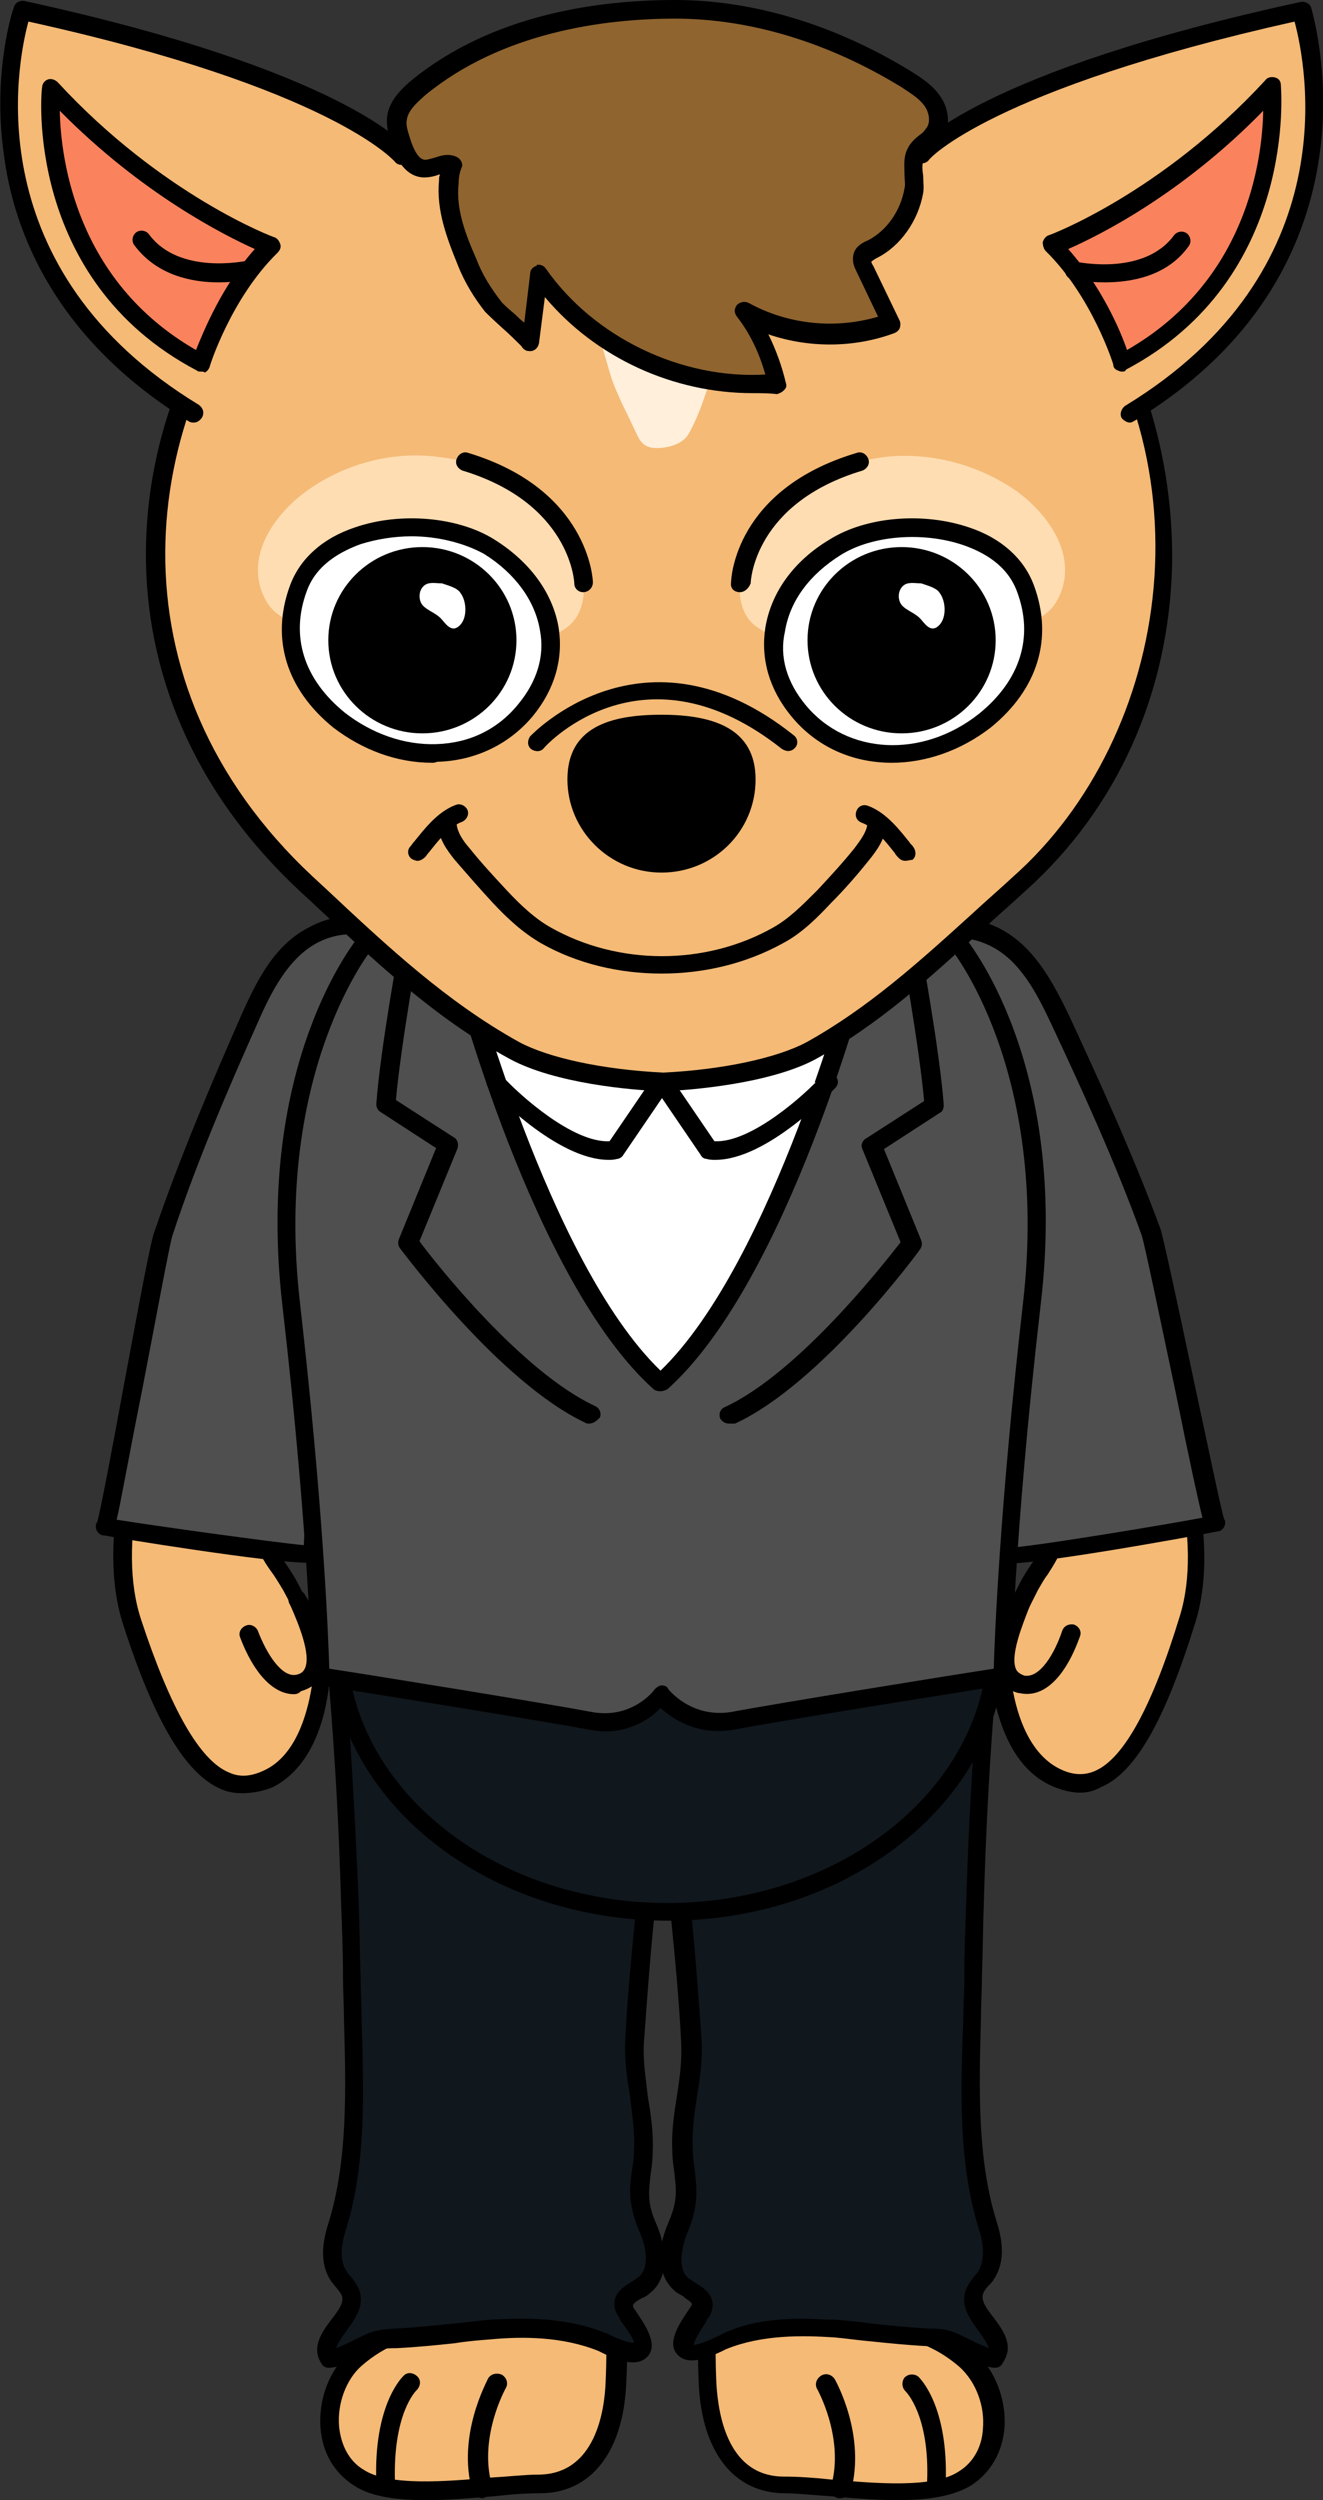 <?xml version="1.0" encoding="utf-8"?>
<!-- Generator: Adobe Illustrator 26.5.0, SVG Export Plug-In . SVG Version: 6.00 Build 0)  -->
<svg version="1.1" id="레이어_1" xmlns="http://www.w3.org/2000/svg" xmlns:xlink="http://www.w3.org/1999/xlink" x="0px"
	 y="0px" viewBox="0 0 135 255" style="enable-background:new 0 0 135 255;" xml:space="preserve">
<rect x="0" y="0" width="135" height="255" fill="#333333" stroke="none"/>
<g>
	<g>
		<path style="fill:#F4BA76;" d="M36.6,190.9c-0.6,5.7-1.1,11.8,1.7,16.9c1.2,2.2,3.1,4.1,4.5,6.2c4.4,6.7,4.3,15.2,4,23.2
			c-3.8-0.4-7.5,0.8-10.4,3.4c-3.3,3-3.9,9.4,0.3,12.1c4,2.6,13.5,0.7,18.3,0.7c5.8,0,7.6-5.6,7.9-10.4c0.4-7.8-0.4-16.2-1.8-23.9
			c-0.3-1.5-0.6-2.9-1-4.4c-0.7-2.1-1.9-4-3.1-5.8c-2.5-4,0.2-9.6,0.7-14.3c0.3-2.4,0.5-5.2-1.2-7c-1.1-1.2-2.9-1.6-4.5-1.8
			c-4.2-0.5-8.4,0-12.4,1.5c-0.9,0.3-1.9,0.8-2.5,1.5C36.2,189.5,36.7,190,36.6,190.9z"/>
		<path d="M43.5,255c-2.9,0-5.6-0.3-7.4-1.5c-2-1.3-3.2-3.3-3.4-5.9c-0.2-2.9,0.9-5.9,3-7.7c2.9-2.6,6.5-3.8,10.1-3.7
			c0.3-8.3,0.1-15.7-3.8-21.6c-0.6-0.9-1.2-1.7-1.9-2.5c-0.9-1.2-1.9-2.4-2.6-3.7c-2.8-5.1-2.5-10.9-1.8-17.4c0-0.2,0-0.4,0-0.7
			c-0.1-0.5-0.1-1.3,0.6-2.1c0.8-0.8,1.9-1.3,2.9-1.7c4.1-1.5,8.5-2,12.8-1.5c1.6,0.2,3.7,0.6,5.1,2.1c2,2.1,1.7,5.4,1.5,7.7
			c-0.1,1.4-0.5,2.9-0.8,4.4c-0.8,3.3-1.5,6.8,0,9.3c1.2,1.9,2.4,3.8,3.2,6c0.5,1.5,0.8,3,1.1,4.5c1.1,6,2.3,15,1.8,24.1
			c-0.3,7-3.6,11.2-8.8,11.2c-1.3,0-2.9,0.1-4.6,0.3C48.1,254.8,45.8,255,43.5,255z M45.2,238.1c-3,0-5.9,1.1-8.3,3.2
			c-1.6,1.4-2.5,3.9-2.3,6.2c0.2,1.9,1,3.5,2.5,4.4c2.6,1.7,8.4,1.2,13,0.8c1.8-0.1,3.5-0.3,4.8-0.3c5.9,0,6.8-6.6,6.9-9.5
			c0.4-8.9-0.7-17.8-1.8-23.7c-0.2-1.4-0.5-2.8-1-4.2c-0.7-2-1.9-3.9-3-5.7c-2-3.2-1.1-7-0.3-10.7c0.3-1.5,0.6-2.9,0.8-4.2
			c0.3-2.6,0.4-4.9-1-6.3c-1-1-2.6-1.4-3.9-1.5c-4-0.5-8.1,0-11.9,1.4c-0.8,0.3-1.6,0.7-2.2,1.2c-0.1,0.1-0.1,0.1-0.1,0.5
			c0,0.3,0.1,0.6,0,1.1l0,0c-0.7,6.2-1,11.7,1.6,16.3c0.7,1.2,1.6,2.3,2.5,3.5c0.7,0.9,1.4,1.7,2,2.7c4.4,6.6,4.4,14.7,4.1,23.7
			c0,0.3-0.1,0.5-0.3,0.7s-0.5,0.2-0.7,0.2C46.2,238.1,45.7,238.1,45.2,238.1z M36.6,190.9L36.6,190.9L36.6,190.9z"/>
	</g>
	<g>
		<path style="fill:#10171D;" d="M35.7,194c0.1,2.6,0.1,5.1,0.2,7.7c0.1,8.2,1,17.5-1.5,25.4c-0.5,1.7-0.8,3.6,0.2,5.1
			c0.4,0.6,1,1.1,1.2,1.8c0.7,2.3-3.5,4.4-2.3,6.6c0.2,0.4,3.1-1.1,3.4-1.3c1.4-0.7,1.9-0.8,3.5-0.9c3.2-0.1,6.4-0.6,9.6-0.8
			c3.9-0.3,7.9-0.2,11.4,1.3c0.8,0.3,3.2,1.7,4,0.6c0.6-0.8-1.1-3-1.4-3.6c-0.1-0.2-0.3-0.5-0.3-0.7c-0.1-1,1.2-1.5,2.1-2.2
			c1.7-1.3,1.3-4,0.4-5.9c-1.4-3.3-0.6-4.7-0.5-7.8c0.2-3.7-1.1-7.4-0.9-11.1c0.6-10.9,2.2-21.5,2.2-32.4c0-0.7,0-1.4-0.4-1.9
			s-1.1-0.7-1.7-0.8c-7.7-1.5-15.6-2.4-23.5-2.5c-0.8,0-6.9,0.8-6.8,1.7C35,179.4,35.4,186.7,35.7,194z"/>
		<path d="M33.6,241.5c-0.5,0-0.7-0.2-0.9-0.6c-0.9-1.6,0.2-3.1,1.1-4.3c0.7-0.9,1.3-1.7,1.1-2.4c-0.1-0.3-0.3-0.5-0.6-0.9
			c-0.2-0.2-0.3-0.4-0.5-0.6c-1-1.5-1.1-3.4-0.3-5.9c2-6.4,1.8-13.7,1.6-20.8c0-1.5-0.1-2.9-0.1-4.3c0-2.6-0.1-5.1-0.2-7.7l0,0
			c-0.2-7.3-0.6-14.6-1.2-21.8c0-0.3,0.1-0.7,0.4-0.9c1.2-1.2,7-1.7,7.4-1.7l0,0c7.9,0.2,15.8,1,23.6,2.6c0.6,0.1,1.6,0.3,2.3,1.2
			c0.6,0.8,0.6,1.8,0.6,2.5c0,6.8-0.6,13.6-1.2,20.2c-0.4,4-0.7,8.2-1,12.3c-0.1,1.8,0.2,3.6,0.4,5.4c0.3,1.8,0.6,3.7,0.5,5.7
			c0,0.8-0.1,1.5-0.2,2.2c-0.2,1.8-0.4,3,0.6,5.2c1.3,3.1,1,5.7-0.7,7c-0.2,0.2-0.5,0.4-0.8,0.5c-0.4,0.2-1,0.6-0.9,0.8
			c0,0.1,0.1,0.3,0.2,0.4l0.2,0.3c0.8,1.2,2.1,3.1,1.2,4.3c-1.1,1.5-3.5,0.4-4.7-0.2l-0.4-0.2c-3.7-1.5-7.8-1.5-11-1.2
			c-1.3,0.1-2.5,0.2-3.7,0.4c-1.9,0.2-3.9,0.4-5.9,0.5c-1.5,0-1.9,0.1-3.1,0.8C35.4,241.1,34.3,241.5,33.6,241.5z M34.3,240.1
			L34.3,240.1L34.3,240.1z M35.4,172.5c0.5,7.1,0.9,14.4,1.2,21.5l0,0c0.1,2.6,0.1,5.1,0.2,7.7c0,1.4,0.1,2.8,0.1,4.3
			c0.2,7.2,0.5,14.7-1.6,21.4c-0.6,1.9-0.6,3.3,0.1,4.3c0.1,0.2,0.2,0.3,0.4,0.5c0.3,0.4,0.7,0.9,0.9,1.5c0.5,1.6-0.6,3-1.4,4.1
			c-0.5,0.7-0.9,1.3-1,1.7c0.5-0.2,1.2-0.5,2.2-1c1.5-0.8,2.2-0.9,3.9-1c1.9-0.1,3.9-0.3,5.8-0.5c1.3-0.1,2.5-0.3,3.8-0.4
			c3.4-0.2,7.8-0.3,11.9,1.4c0.1,0,0.3,0.1,0.4,0.2c1.8,0.8,2.3,0.8,2.4,0.7c0-0.1-0.2-0.6-1.3-2.1c-0.1-0.1-0.2-0.3-0.2-0.4
			c-0.2-0.3-0.4-0.6-0.5-1.1c-0.2-1.4,1-2.1,1.8-2.6c0.2-0.1,0.4-0.3,0.6-0.4c1.2-0.9,0.9-3.1,0.1-4.8c-1.1-2.7-1-4.3-0.7-6.2
			c0.1-0.6,0.2-1.3,0.2-2.1c0.1-1.7-0.2-3.5-0.4-5.3c-0.3-1.9-0.6-3.8-0.5-5.8c0.2-4.1,0.6-8.3,1-12.4c0.6-6.5,1.2-13.3,1.2-20
			c0-0.4,0-1.1-0.2-1.4c-0.2-0.3-0.6-0.4-1.1-0.5c-7.7-1.5-15.5-2.3-23.3-2.5C40.4,171.4,36.5,172,35.4,172.5z"/>
	</g>
	<path d="M39.4,254.2c-0.5,0-1-0.4-1-1c-0.3-8,2.7-10.8,2.8-10.9c0.4-0.4,1-0.3,1.4,0.1c0.4,0.4,0.3,1-0.1,1.4
		c-0.1,0.1-2.4,2.4-2.2,9.3C40.4,253.7,40,254.2,39.4,254.2C39.4,254.2,39.4,254.2,39.4,254.2z"/>
	<path d="M49.2,254.8c-0.4,0-0.8-0.3-1-0.7c-1.6-5.7,1.5-11.2,1.6-11.5c0.3-0.5,0.9-0.6,1.4-0.4c0.5,0.3,0.7,0.9,0.4,1.4
		c0,0-2.8,5-1.4,9.9c0.1,0.5-0.2,1.1-0.7,1.2C49.4,254.8,49.3,254.8,49.2,254.8z"/>
</g>
<g>
	<g>
		<path style="fill:#F4BA76;" d="M98.5,190.9c0.6,5.7,1.1,11.8-1.7,16.9c-1.2,2.2-3.1,4.1-4.5,6.2c-4.4,6.7-4.3,15.2-4,23.2
			c3.8-0.4,7.5,0.8,10.4,3.4c3.3,3,3.9,9.4-0.3,12.1c-4,2.6-13.5,0.7-18.3,0.7c-5.8,0-7.6-5.6-7.9-10.4c-0.4-7.8,0.4-16.2,1.8-23.9
			c0.3-1.5,0.6-2.9,1-4.4c0.7-2.1,1.9-4,3.1-5.8c2.5-4-0.2-9.6-0.7-14.3c-0.3-2.4-0.5-5.2,1.2-7c1.1-1.2,2.9-1.6,4.5-1.8
			c4.2-0.5,8.4,0,12.4,1.5c0.9,0.3,1.9,0.8,2.5,1.5C98.8,189.5,98.4,190,98.5,190.9z"/>
		<path d="M91.5,255c-2.2,0-4.6-0.2-6.8-0.4c-1.7-0.1-3.4-0.3-4.6-0.3c-5.2,0-8.5-4.2-8.8-11.2C70.9,234,72,225,73.1,219
			c0.3-1.5,0.6-3,1.1-4.5c0.8-2.2,2-4.1,3.2-6c1.6-2.5,0.8-6,0-9.3c-0.3-1.5-0.7-3-0.8-4.4c-0.2-2.4-0.6-5.6,1.5-7.7
			c1.4-1.5,3.5-1.9,5.1-2.1c4.3-0.5,8.7,0,12.8,1.5c1,0.4,2.1,0.8,2.9,1.7c0.8,0.8,0.7,1.5,0.6,2.1c0,0.2,0,0.4,0,0.7l0,0
			c0.6,5.3,1.3,12-1.8,17.4c-0.8,1.4-1.7,2.6-2.6,3.7c-0.6,0.8-1.3,1.7-1.9,2.5c-3.9,5.9-4.1,13.3-3.8,21.6
			c3.7-0.1,7.2,1.1,10.1,3.7c2,1.8,3.2,4.8,3,7.7c-0.2,2.5-1.4,4.6-3.4,5.9C97.1,254.7,94.4,255,91.5,255z M86.3,186.6
			c-1,0-2,0.1-3,0.2c-1.3,0.2-2.9,0.5-3.9,1.5c-1.3,1.4-1.2,3.7-1,6.3c0.1,1.3,0.5,2.7,0.8,4.2c0.8,3.7,1.7,7.5-0.3,10.7
			c-1.1,1.8-2.3,3.7-3,5.7c-0.5,1.4-0.8,2.8-1,4.2c-1.1,5.9-2.2,14.8-1.8,23.7c0.2,3.5,1.3,9.5,6.9,9.5c1.3,0,3,0.1,4.8,0.3
			c4.6,0.4,10.4,0.9,13-0.8c1.5-0.9,2.4-2.5,2.5-4.4c0.2-2.3-0.7-4.7-2.3-6.2c-2.7-2.4-6.2-3.6-9.7-3.2c-0.3,0-0.5-0.1-0.7-0.2
			c-0.2-0.2-0.3-0.4-0.3-0.7c-0.3-9.1-0.3-17.1,4.1-23.7c0.6-0.9,1.3-1.8,2-2.7c0.9-1.2,1.8-2.3,2.5-3.5c2.6-4.6,2.2-10.1,1.6-16.3
			l0,0c0-0.4,0-0.8,0-1.1c0-0.4,0-0.4-0.1-0.5c-0.6-0.6-1.4-0.9-2.2-1.2C92.4,187.1,89.4,186.6,86.3,186.6z"/>
	</g>
	<g>
		<path style="fill:#10171D;" d="M99.4,194c-0.1,2.6-0.1,5.1-0.2,7.7c-0.1,8.2-1,17.5,1.5,25.4c0.5,1.7,0.8,3.6-0.2,5.1
			c-0.4,0.6-1,1.1-1.2,1.8c-0.7,2.3,3.5,4.4,2.3,6.6c-0.2,0.4-3.1-1.1-3.4-1.3c-1.4-0.7-1.9-0.8-3.5-0.9c-3.2-0.1-6.4-0.6-9.6-0.8
			c-3.9-0.3-7.9-0.2-11.4,1.3c-0.8,0.3-3.2,1.7-4,0.6c-0.6-0.8,1.1-3,1.4-3.6c0.1-0.2,0.3-0.5,0.3-0.7c0.1-1-1.2-1.5-2.1-2.2
			c-1.7-1.3-1.3-4-0.4-5.9c1.4-3.3,0.6-4.7,0.5-7.8c-0.2-3.7,1.1-7.4,0.9-11.1c-0.6-10.9-2.2-21.5-2.2-32.4c0-0.7,0-1.4,0.4-1.9
			s1.1-0.7,1.7-0.8c7.7-1.5,15.6-2.4,23.5-2.5c0.8,0,6.9,0.8,6.8,1.7C100,179.4,99.6,186.7,99.4,194z"/>
		<path d="M101.5,241.5c-0.7,0-1.8-0.5-3.7-1.4c-1.2-0.6-1.6-0.7-3.1-0.8c-2-0.1-4-0.3-5.9-0.5c-1.2-0.1-2.5-0.3-3.7-0.4
			c-3.2-0.2-7.3-0.3-11,1.2l-0.4,0.2c-1.3,0.6-3.6,1.7-4.7,0.2c-0.9-1.2,0.4-3.1,1.2-4.3l0.2-0.3c0.1-0.1,0.2-0.3,0.2-0.4
			c0-0.2-0.6-0.5-0.9-0.8c-0.3-0.2-0.6-0.3-0.8-0.5c-1.7-1.4-2-4-0.7-7c1-2.3,0.8-3.4,0.6-5.2c-0.1-0.7-0.2-1.4-0.2-2.2
			c-0.1-1.9,0.2-3.8,0.5-5.7s0.5-3.6,0.4-5.4c-0.2-4.1-0.6-8.3-1-12.3c-0.6-6.6-1.2-13.4-1.2-20.2c0-0.8,0-1.7,0.6-2.5
			c0.6-0.9,1.7-1.1,2.3-1.2c7.8-1.5,15.7-2.4,23.6-2.6l0,0c0.4,0,6.2,0.5,7.4,1.7c0.3,0.3,0.4,0.6,0.4,0.9c-0.6,7.2-1,14.6-1.2,21.8
			l0,0c-0.1,2.6-0.1,5.1-0.2,7.7c0,1.4-0.1,2.9-0.1,4.3c-0.2,7.1-0.4,14.4,1.6,20.8c0.8,2.5,0.7,4.4-0.3,5.9
			c-0.1,0.2-0.3,0.4-0.5,0.6c-0.3,0.3-0.5,0.6-0.6,0.9c-0.2,0.7,0.4,1.5,1.1,2.4c0.9,1.2,2,2.7,1.1,4.3
			C102.2,241.3,102,241.5,101.5,241.5z M81.9,236.5c1.2,0,2.3,0.1,3.3,0.1c1.3,0.1,2.5,0.2,3.8,0.4c1.9,0.2,3.9,0.4,5.8,0.5
			c1.7,0,2.3,0.2,3.9,1c1,0.5,1.7,0.8,2.2,1c-0.1-0.4-0.5-1-1-1.7c-0.8-1.1-1.9-2.5-1.4-4.1c0.2-0.6,0.6-1.1,0.9-1.5
			c0.1-0.2,0.3-0.3,0.4-0.5c0.6-1,0.7-2.4,0.1-4.3c-2.1-6.7-1.9-14.2-1.6-21.4c0-1.5,0.1-2.9,0.1-4.3c0-2.6,0.1-5.1,0.2-7.7
			c0.2-7.1,0.6-14.4,1.2-21.5c-1.1-0.5-4.9-1.1-5.8-1.1l0,0c-7.8,0.2-15.6,1-23.3,2.5c-0.5,0.1-0.9,0.2-1.1,0.5s-0.2,0.9-0.2,1.4
			c0,6.7,0.6,13.5,1.2,20c0.4,4,0.7,8.2,1,12.4c0.1,2-0.2,3.9-0.5,5.8c-0.3,1.8-0.5,3.6-0.4,5.3c0,0.8,0.1,1.5,0.2,2.1
			c0.2,1.9,0.4,3.5-0.7,6.2c-0.7,1.7-1.1,3.9,0.1,4.8c0.2,0.1,0.4,0.3,0.6,0.4c0.8,0.5,2,1.2,1.8,2.6c-0.1,0.5-0.3,0.9-0.5,1.1
			c-0.1,0.1-0.1,0.2-0.2,0.4c-1,1.5-1.2,2-1.2,2.3c0.1-0.1,0.6,0,2.4-0.9c0.2-0.1,0.3-0.1,0.4-0.2C76.2,236.8,79.2,236.5,81.9,236.5
			z M99.4,194L99.4,194L99.4,194z"/>
	</g>
	<path d="M95.6,254.2C95.6,254.2,95.6,254.2,95.6,254.2c-0.6,0-1-0.5-1-1c0.3-6.9-2.2-9.3-2.2-9.3c-0.4-0.4-0.4-1-0.1-1.4
		c0.4-0.4,1-0.4,1.4-0.1c0.1,0.1,3.1,2.9,2.8,10.9C96.6,253.8,96.1,254.2,95.6,254.2z"/>
	<path d="M85.8,254.8c-0.1,0-0.2,0-0.3,0c-0.5-0.1-0.8-0.7-0.7-1.2c1.4-4.9-1.4-9.9-1.4-9.9c-0.3-0.5-0.1-1.1,0.4-1.4
		c0.5-0.3,1.1-0.1,1.4,0.4c0.1,0.2,3.2,5.7,1.6,11.5C86.6,254.5,86.2,254.8,85.8,254.8z"/>
</g>
<g>
	<path style="fill:#10171D;" d="M101.8,167.4c0,15.2-15.1,27.6-33.6,27.6s-33.6-12.4-33.6-27.6"/>
	<path d="M68.2,195.9c-19.1,0-34.6-12.8-34.6-28.5c0-0.5,0.4-0.9,0.9-0.9s0.9,0.4,0.9,0.9c0,14.7,14.7,26.7,32.7,26.7
		s32.7-12,32.7-26.7c0-0.5,0.4-0.9,0.9-0.9s0.9,0.4,0.9,0.9C102.7,183.1,87.2,195.9,68.2,195.9z"/>
</g>
<g>
	<g>
		<g>
			<path style="fill:#F4BA76;" d="M28,116.7c0,0-20.2,31.8-14.6,48.8s10.2,17.6,14,15.8c3.3-1.6,4.7-5.7,5.2-9.1
				c0.6-3.7-1.2-7.2-3-10.4c-0.8-1.6-2.4-3-2.7-4.8c-0.2-0.7-0.2-1.5-0.1-2.2c0.5-7.3,4-14.5,6.6-21.3c1.9-4.7,3.7-9.5,5.6-14.2
				L28,116.7z"/>
			<path d="M24.7,182.9c-0.7,0-1.4-0.1-2.1-0.4c-3.6-1.5-6.8-6.8-10-16.7c-5.7-17.2,13.8-48.3,14.6-49.6c0.2-0.3,0.6-0.5,1-0.4
				l11,2.5c0.3,0.1,0.5,0.2,0.6,0.5c0.1,0.2,0.1,0.5,0,0.8c-1.8,4.8-3.7,9.5-5.6,14.3c-0.5,1.2-1,2.4-1.4,3.6
				c-2.3,5.7-4.7,11.5-5.1,17.4c-0.1,0.8,0,1.4,0.1,2c0.2,0.9,0.8,1.8,1.5,2.8c0.4,0.6,0.8,1.2,1.1,1.8c1.9,3.6,3.6,7.2,3.1,11
				c-0.7,4.9-2.7,8.3-5.7,9.8C26.8,182.7,25.7,182.9,24.7,182.9z M28.5,117.8c-2.6,4.3-19.1,32.3-14.1,47.4c3,9.1,6,14.4,9,15.6
				c1.1,0.5,2.3,0.4,3.7-0.3c3-1.5,4.2-5.4,4.7-8.4c0.5-3.3-1-6.4-2.9-9.9c-0.3-0.5-0.6-1-1-1.6c-0.8-1.1-1.5-2.1-1.8-3.5
				c-0.2-0.7-0.2-1.5-0.1-2.5c0.5-6.2,2.9-12.2,5.3-18c0.5-1.2,1-2.4,1.4-3.5c1.7-4.4,3.5-8.8,5.2-13.2L28.5,117.8z"/>
		</g>
		<g>
			<g>
				<path style="fill:#4F4F4F;" d="M44.5,105.3c-0.5,3.7-2.5,7.1-4.1,10.5c-6.3,13.4-8,28.2-8.6,42.8c0,0.4-19.5-2.4-21.2-2.8
					c0.3,0.1,5.3-28.1,5.9-29.9c2.5-7.3,5.6-14.7,8.8-21.8c1.5-3.3,3.2-6.9,6.4-8.6C38.6,91.8,45.5,98.4,44.5,105.3z"/>
				<path d="M31.5,159.4c-4,0-19.4-2.5-20.9-2.8h-0.1c-0.5-0.1-0.8-0.6-0.7-1.1c0-0.1,0-0.1,0.1-0.2c0.3-0.9,1.6-7.8,2.7-13.8
					c1.7-9.1,2.8-15.1,3.2-16c2.6-7.6,5.9-15.3,8.8-21.9c1.6-3.6,3.4-7.2,6.9-9c3.1-1.7,6.6-1.5,9.5,0.5c3.3,2.2,5.1,6.4,4.6,10.3
					c-0.4,3.1-1.8,6-3.2,8.7c-0.3,0.7-0.7,1.4-1,2c-6.5,14-7.9,29.3-8.5,42.5c0,0.3-0.2,0.6-0.4,0.7C32.3,159.4,32,159.4,31.5,159.4
					z M31.8,158.6L31.8,158.6L31.8,158.6z M11.9,155c3.7,0.6,15.9,2.3,19.1,2.6c0.6-13.1,2.1-28.3,8.6-42.3c0.3-0.7,0.7-1.4,1-2.1
					c1.3-2.7,2.6-5.3,3-8.1l0,0c0.4-3.2-1.1-6.7-3.8-8.5c-1.3-0.9-4.1-2.2-7.5-0.4c-2.9,1.6-4.6,4.9-6,8.1
					c-2.9,6.5-6.2,14.1-8.7,21.7c-0.3,0.9-1.8,9.1-3.1,15.8C12.9,149.8,12.3,153.4,11.9,155z"/>
			</g>
		</g>
		<path d="M30,172.8c-2.1,0-4.1-2.1-5.5-5.8c-0.2-0.5,0.1-1,0.6-1.2s1,0.1,1.2,0.5c0.9,2.4,2.5,4.9,4,4.5c0.5-0.1,0.7-0.4,0.8-0.6
			c0.7-1.4-0.7-4.7-1.4-6.3l-0.2-0.4c-0.2-0.5,0-1,0.5-1.2s1,0,1.2,0.5l0.2,0.3c1.2,2.9,2.4,5.9,1.4,7.8c-0.4,0.8-1.1,1.3-2.1,1.6
			C30.5,172.7,30.3,172.8,30,172.8z"/>
	</g>
	<g>
		<g>
			<path style="fill:#F4BA76;" d="M105.7,116.7c0,0,20.9,31.3,15.6,48.5s-9.8,17.9-13.6,16.1c-3.4-1.6-4.8-5.6-5.4-9
				c-0.6-3.7,1-7.2,2.7-10.5c0.8-1.6,2.3-3.1,2.6-4.8c0.1-0.7,0.1-1.5,0.1-2.2c-0.7-7.3-4.3-14.4-7.1-21.1c-2-4.7-3.9-9.4-5.9-14.1
				L105.7,116.7z"/>
			<path d="M107.2,182.1c-3-1.4-5-4.7-5.9-9.6c-0.7-3.8,0.9-7.4,2.8-11.1c0.3-0.6,0.7-1.2,1.1-1.8c0.7-1,1.3-1.9,1.5-2.8
				c0.1-0.5,0.1-1.2,0-2c-0.6-5.9-3.1-11.7-5.5-17.3c-0.5-1.2-1-2.4-1.5-3.5c-2-4.7-3.9-9.4-5.9-14.1c-0.1-0.3-0.1-0.5,0-0.8
				s0.3-0.4,0.6-0.5l10.9-2.8c0.4-0.1,0.8,0.1,1,0.4c0.9,1.3,21,31.9,15.7,49.2c-3.1,10-6.1,15.4-9.7,16.9
				C110.9,183.1,109.2,183,107.2,182.1C107.3,182.1,107.3,182.1,107.2,182.1z M96,120.1c1.8,4.4,3.6,8.8,5.5,13.1
				c0.5,1.2,1,2.3,1.5,3.5c2.5,5.7,5.1,11.7,5.7,17.9c0.1,1,0.1,1.8-0.1,2.5c-0.3,1.3-1,2.4-1.7,3.5c-0.4,0.5-0.7,1.1-1,1.6
				c-1.8,3.5-3.2,6.6-2.6,9.9c0.5,3,1.8,6.8,4.8,8.3l0,0c1.4,0.7,2.6,0.7,3.7,0.2c2.9-1.3,5.8-6.6,8.6-15.8
				c4.7-15.3-12.4-42.8-15.1-47.1L96,120.1z"/>
		</g>
		<g>
			<g>
				<path style="fill:#4F4F4F;" d="M88.9,105.6c0.6,3.7,2.6,7,4.3,10.4c6.6,13.3,8.6,28.1,9.5,42.6c0,0.4,19.4-2.8,21.1-3.3
					c-0.3,0.1-5.9-28-6.6-29.8c-2.6-7.3-5.9-14.6-9.2-21.6c-1.5-3.3-3.4-6.8-6.6-8.5C94.5,92,87.8,98.8,88.9,105.6z"/>
				<path d="M102.2,159.4L102.2,159.4c-0.3-0.2-0.4-0.5-0.4-0.7c-0.8-13.2-2.6-28.5-9.4-42.3c-0.3-0.7-0.7-1.3-1-2
					c-1.4-2.7-2.9-5.5-3.3-8.6l0,0c-0.6-3.9,1.1-8.1,4.4-10.4c2.8-2,6.3-2.3,9.5-0.7c3.5,1.8,5.4,5.4,7.1,8.9
					c3,6.5,6.5,14.1,9.3,21.7c0.3,0.9,1.6,6.9,3.5,15.9c1.3,6,2.7,12.8,3,13.7c0,0.1,0.1,0.1,0.1,0.2c0.1,0.5-0.2,1-0.7,1.1h-0.1
					C122.3,156.6,103.6,160,102.2,159.4z M89.9,105.5c0.4,2.8,1.8,5.4,3.2,8.1c0.4,0.7,0.7,1.4,1,2.1c6.8,13.8,8.7,29,9.6,42.1
					c3.2-0.3,15.3-2.3,19-3c-0.4-1.6-1.2-5.2-2.8-13.1c-1.4-6.6-3.1-14.8-3.4-15.7c-2.7-7.5-6.2-15.1-9.2-21.5
					c-1.5-3.2-3.2-6.5-6.2-8c-3.4-1.7-6.2-0.4-7.5,0.5C90.8,98.8,89.3,102.2,89.9,105.5L89.9,105.5z"/>
			</g>
		</g>
		<path d="M103.4,172.5c-0.6-0.3-1-0.7-1.3-1.3c-1-2,0-5,1.2-7.9l0.1-0.4c0.2-0.5,0.7-0.7,1.2-0.5c0.4,0.2,0.7,0.7,0.5,1.2L105,164
			c-0.6,1.6-2,4.9-1.3,6.3c0.1,0.2,0.3,0.4,0.8,0.6c1.6,0.3,3.1-2.2,3.9-4.6c0.2-0.5,0.7-0.7,1.2-0.6c0.5,0.2,0.8,0.7,0.6,1.2
			c-1.5,4.2-3.7,6.3-6.1,5.8C103.9,172.7,103.6,172.6,103.4,172.5z"/>
	</g>
	<g>
		<path style="fill:#4F4F4F;" d="M97.7,96c0,0,10.5,12.4,7.7,36.9s-3,38.1-3,38.1s-22.7,3.6-27.4,4.5c-4.7,0.9-7.4-2.6-7.4-2.6
			s-2.7,3.5-7.4,2.6S32.7,171,32.7,171s-0.2-13.5-3-38.1S37.4,96,37.4,96"/>
		<path d="M61.7,176.6c-0.5,0-1.1-0.1-1.7-0.2c-4.7-0.9-27.2-4.5-27.4-4.5c-0.5-0.1-0.8-0.5-0.8-0.9c0-0.1-0.2-13.8-3-38
			c-2.8-24.6,7.5-37.1,7.9-37.6C37,95,37.6,95,38,95.3c0.4,0.3,0.5,0.9,0.1,1.3c-0.1,0.1-10.2,12.5-7.5,36.2c2.4,21,2.9,34.1,3,37.4
			c4,0.6,22.5,3.6,26.7,4.4c4.1,0.8,6.4-2.1,6.5-2.3c0.2-0.2,0.5-0.4,0.7-0.4l0,0c0.3,0,0.6,0.1,0.7,0.4c0.1,0.1,2.4,3,6.5,2.3
			c4.2-0.8,22.7-3.8,26.7-4.4c0.1-3.2,0.6-16.4,3-37.4c2.7-23.8-7.4-36.1-7.5-36.2c-0.3-0.4-0.3-1,0.1-1.3s1-0.3,1.3,0.1
			c0.4,0.5,10.8,13,7.9,37.6c-2.8,24.2-3,37.8-3,38c0,0.5-0.3,0.8-0.8,0.9c-0.2,0-22.8,3.6-27.4,4.5c-3.8,0.7-6.4-1.1-7.6-2.2
			C66.5,175.2,64.5,176.6,61.7,176.6z M102.4,171L102.4,171L102.4,171z"/>
	</g>
	<path d="M60.1,145.2c-0.1,0-0.3,0-0.4-0.1c-8.7-4.1-18.5-17.3-18.9-17.8c-0.2-0.3-0.2-0.6-0.1-0.9l3.8-9.3l-5.7-3.7
		c-0.3-0.2-0.4-0.5-0.4-0.8c0.4-5.6,2.4-16.5,2.5-16.9c0.1-0.5,0.6-0.8,1.1-0.8c0.5,0.1,0.9,0.6,0.8,1.1c0,0.1-1.9,10.5-2.4,16.2
		l5.9,3.8c0.4,0.2,0.5,0.7,0.4,1.1l-3.9,9.5c1.7,2.3,10.4,13.3,17.9,16.8c0.5,0.2,0.7,0.8,0.5,1.2C60.8,145,60.5,145.2,60.1,145.2z"
		/>
	<path d="M74.4,145.2c-0.4,0-0.7-0.2-0.9-0.5c-0.2-0.5,0-1,0.5-1.2c7.5-3.5,16.1-14.5,17.9-16.8l-3.9-9.5c-0.2-0.4,0-0.9,0.4-1.1
		l5.9-3.8c-0.5-5.6-2.4-16.1-2.4-16.2c-0.1-0.5,0.2-1,0.8-1.1c0.5-0.1,1,0.2,1.1,0.8c0.1,0.5,2.1,11.4,2.5,16.9
		c0,0.3-0.1,0.7-0.4,0.8l-5.7,3.7l3.8,9.3c0.1,0.3,0.1,0.6-0.1,0.9c-0.4,0.6-10.2,13.8-18.9,17.8C74.7,145.2,74.5,145.2,74.4,145.2z
		"/>
	<g>
		<g>
			<path style="fill:#FFFFFF;" d="M87.7,98.4c0,0-8.2,31.7-20.4,42.6C55,130.1,46.8,98.4,46.8,98.4"/>
			<path d="M67.3,141.9c-0.2,0-0.5-0.1-0.6-0.2c-12.3-11-20.4-41.8-20.7-43.1c-0.1-0.5,0.2-1,0.7-1.1s1,0.2,1.2,0.7
				c0.1,0.3,8,30.5,19.5,41.6c11.5-11.1,19.5-41.3,19.5-41.6c0.1-0.5,0.6-0.8,1.2-0.7c0.5,0.1,0.8,0.6,0.7,1.1
				c-0.3,1.3-8.4,32.1-20.7,43.1C67.7,141.9,67.5,141.9,67.3,141.9z"/>
		</g>
		<g>
			<path style="fill:#FFFFFF;" d="M50.5,110.4c0,0,7.2,7.7,12.2,6.9l4.7-6.9"/>
			<path d="M62.1,118.3c-5.3,0-11.9-7-12.2-7.3c-0.4-0.4-0.3-1,0-1.3c0.4-0.4,1-0.3,1.3,0c1.8,2,7.3,6.9,11,6.7l4.5-6.6
				c0.3-0.4,0.9-0.5,1.3-0.2s0.5,0.9,0.3,1.3l-4.7,6.9c-0.1,0.2-0.4,0.4-0.6,0.4C62.6,118.3,62.4,118.3,62.1,118.3z"/>
		</g>
		<g>
			<path style="fill:#FFFFFF;" d="M84.5,110.4c0,0-7.2,7.7-12.2,6.9l-4.7-6.9"/>
			<path d="M73,118.3c-0.3,0-0.6,0-0.9-0.1c-0.3,0-0.5-0.2-0.6-0.4l-4.7-6.9c-0.3-0.4-0.2-1,0.3-1.3c0.4-0.3,1-0.2,1.3,0.2l4.5,6.6
				c3.7,0.2,9.2-4.7,11-6.7c0.4-0.4,1-0.4,1.3,0c0.4,0.4,0.4,0.9,0,1.3C84.9,111.3,78.3,118.3,73,118.3z"/>
		</g>
	</g>
</g>
<g>
	<g>
		<path style="fill:#F4BA76;" d="M107.3,25.2C96.4,12.7,82,5,67.5,6C53,5,38.7,12.7,27.8,25.2c-15,17.2-17.9,45,3.3,64.9
			c6.9,6.5,13.2,12.6,21.3,17.1c3.7,2.1,10.1,3,15.1,3.2c5-0.2,11.4-1.1,15.1-3.2c8.1-4.4,14.2-10.8,21.3-17.1
			C123.7,72.6,122.3,42.4,107.3,25.2z"/>
		<path d="M67.6,111.3c-3.2-0.1-11-0.8-15.6-3.3c-7.7-4.2-13.8-10-20.2-16l-1.3-1.2c-22.1-20.7-18.4-49-3.4-66.2
			C38.7,11.3,53.5,4.1,67.6,5.1c14-0.9,28.8,6.2,40.4,19.5l0,0c7.6,8.7,11.8,20.7,11.6,33c-0.3,13.1-5.6,24.9-15,33.3
			c-1.4,1.3-2.8,2.5-4.2,3.8c-5.5,5-10.7,9.8-17.3,13.4C78.5,110.5,70.7,111.2,67.6,111.3z M65.3,6.8c-12.9,0-26.2,6.8-36.7,19
			c-14.4,16.6-18,43.7,3.3,63.6l1.3,1.2c6.4,6,12.4,11.6,19.8,15.7c3,1.6,8.5,2.8,14.7,3.1c6.1-0.3,11.6-1.5,14.6-3.1
			c6.3-3.5,11.5-8.2,16.9-13.1c1.4-1.3,2.8-2.5,4.2-3.8c16-14.2,21.1-43.1,3.2-63.6C95.3,12.9,81.1,6.1,67.6,6.9
			C66.8,6.9,66,6.8,65.3,6.8z"/>
	</g>
	<path d="M77.1,79.5c0,5.3-4.3,9.5-9.6,9.5s-9.6-4.3-9.6-9.5c0-5.3,4.3-6.6,9.6-6.6S77.1,74.3,77.1,79.5z"/>
	<path style="fill:#FFDDB2;" d="M75.7,58.4c1.5-6.6,8.2-11.1,14.7-11.8c4.6-0.5,9.4,0.8,13.2,3.4c3.4,2.4,6.5,6.8,4.4,11
		c-0.9,1.8-2.3,2.3-4.3,2.9c-1.5,0.4-3,0.6-4.5,0.8C92.5,65.5,83.3,68,77.3,64C75.5,62.8,75.2,60.4,75.7,58.4z"/>
	<path style="fill:#FFDDB2;" d="M59.4,58.4c-1.5-6.6-8.2-11.1-14.7-11.8C40,46,35.2,47.3,31.4,50c-3.4,2.4-6.5,6.8-4.4,11
		c0.9,1.8,2.3,2.3,4.3,2.9c1.5,0.4,3,0.6,4.5,0.8c6.7,0.9,15.9,3.4,21.9-0.6C59.6,62.8,59.8,60.4,59.4,58.4z"/>
	<g>
		<g>
			<path style="fill:#FFFFFF;" d="M81.4,72.4c4.7,5.7,13.2,5.7,19,1c4.3-3.5,6.1-8.3,4.1-13.4c-2.5-6.8-13.9-7.6-19.4-4.2
				C78.9,59.7,76.7,66.7,81.4,72.4z"/>
			<path d="M91,77.8c-4,0-7.7-1.6-10.3-4.8l0,0c-2.2-2.7-3.1-5.8-2.6-9c0.6-3.6,2.9-6.8,6.6-9c3.7-2.3,9.5-2.8,14.2-1.2
				c3.3,1.1,5.6,3.2,6.6,5.9c2,5.4,0.4,10.6-4.4,14.5C98,76.6,94.4,77.8,91,77.8z M82.2,71.9c4.2,5.1,11.9,5.5,17.7,0.9
				c4.2-3.4,5.6-7.8,3.9-12.4c-1-2.8-3.5-4.1-5.5-4.8c-4.1-1.4-9.3-1-12.5,1s-5.2,4.7-5.7,7.8C79.5,67,80.3,69.6,82.2,71.9
				L82.2,71.9z"/>
		</g>
		<ellipse cx="92" cy="65.3" rx="9.6" ry="9.5"/>
		<path style="fill:#FFFFFF;" d="M94,59.5c-0.7,0-1.4-0.2-1.9,0.3s-0.5,1.4-0.1,1.9c0.5,0.6,1.4,0.8,2,1.5c0.5,0.6,1.1,1.4,1.9,0.5
			c0.7-0.8,0.6-2.4,0-3.2C95.6,60,94.9,59.8,94,59.5z"/>
	</g>
	<g>
		<g>
			<path style="fill:#FFFFFF;" d="M53.6,72.4c-4.7,5.7-13.2,5.7-19,1c-4.3-3.5-6.1-8.3-4.1-13.4c2.5-6.8,13.9-7.6,19.4-4.2
				C56.2,59.7,58.3,66.7,53.6,72.4z"/>
			<path d="M44.1,77.8c-3.6,0-7.1-1.3-10.1-3.6c-4.8-3.9-6.4-9.1-4.4-14.5c1-2.7,3.3-4.8,6.6-5.9c4.6-1.6,10.5-1.1,14.2,1.2
				s6,5.5,6.6,9c0.5,3.2-0.4,6.3-2.6,9l0,0c-2.4,2.9-5.9,4.6-9.8,4.7C44.4,77.8,44.2,77.8,44.1,77.8z M42,54.7
				c-1.8,0-3.6,0.3-5.2,0.8c-1.9,0.7-4.5,2-5.5,4.8c-1.7,4.6-0.3,9,3.9,12.4c2.7,2.1,6,3.3,9.3,3.2c3.4-0.1,6.3-1.5,8.4-4.1l0,0
				c1.9-2.3,2.7-4.9,2.2-7.5c-0.5-3-2.5-5.8-5.7-7.8C47.4,55.4,44.7,54.7,42,54.7z M53.6,72.4L53.6,72.4L53.6,72.4z"/>
		</g>
		<ellipse cx="43.1" cy="65.3" rx="9.6" ry="9.5"/>
		<path style="fill:#FFFFFF;" d="M45.1,59.5c-0.7,0-1.4-0.2-1.9,0.3s-0.5,1.4-0.1,1.9c0.5,0.6,1.4,0.8,2,1.5
			c0.5,0.6,1.1,1.4,1.9,0.5c0.7-0.8,0.6-2.4,0-3.2C46.7,60,46,59.8,45.1,59.5z"/>
	</g>
	<path d="M80.4,76.6c-0.2,0-0.4-0.1-0.6-0.2c-14-11.1-23.9-0.6-24.3-0.1c-0.3,0.4-0.9,0.4-1.3,0.1c-0.4-0.3-0.4-0.9-0.1-1.3
		C54.2,75,65.7,62.8,81,75c0.4,0.3,0.5,0.9,0.1,1.3C80.9,76.5,80.7,76.6,80.4,76.6z"/>
	<path style="fill:#FFEFDB;" d="M75.2,23.1c-0.5-1.1-1-2.1-1.7-3c-0.7-0.8-1.4-1.5-2-2.4c-0.7-1.2-2.1-5-3.8-5c-1.7,0-3,3.7-3.7,4.8
		c-0.6,1-1.2,1.6-2,2.4c-1.1,1.2-2,2.8-2.6,4.3c-0.5,1-0.9,2.1-0.9,3.2c0,2.3,1.2,4.2,2.2,6.2c1.1,2.1,1.3,4.4,2.3,6.5
		c0.5,1.2,1.1,2.3,1.6,3.4c0.6,1.2,0.8,2.2,2.4,2.2c1.2,0,2.7-0.4,3.3-1.5c1.5-2.7,2.1-5.6,3.2-8.4c1.1-2.8,3.2-5.5,3-8.6
		c-0.1-0.7-0.3-1.4-0.5-2.1C75.7,24.5,75.5,23.8,75.2,23.1z"/>
	<g>
		<g>
			<path style="fill:#F4BA76;" d="M41,15.9c0,0-6.1-7.7-38.8-14.8c0,0-8.4,25.3,17.5,41.1"/>
			<path d="M19.8,43.1c-0.2,0-0.3,0-0.5-0.1C5.6,34.6,1.4,23.6,0.4,15.8c-1.2-8.4,0.9-14.8,1-15C1.5,0.3,2,0,2.5,0.1
				c32.6,7.1,39,14.8,39.3,15.2s0.3,1-0.2,1.3c-0.4,0.3-1,0.3-1.3-0.1C40.2,16.4,33.8,9,2.9,2.2C1.7,6.6-2.4,27.5,20.3,41.3
				c0.4,0.3,0.6,0.8,0.3,1.3C20.4,42.9,20.1,43.1,19.8,43.1z"/>
		</g>
		<g>
			<path style="fill:#FA835D;" d="M27.7,25c0,0-11.6-4.2-22.5-16.1c0,0-2,18.9,15.3,28C20.5,37,22.8,29.8,27.7,25z"/>
			<path d="M20.5,37.9c-0.2,0-0.3,0-0.4-0.1C2.4,28.5,4.2,9.1,4.3,8.9c0-0.4,0.3-0.7,0.6-0.8c0.3-0.1,0.7,0,1,0.3
				c10.6,11.5,22,15.8,22.1,15.8c0.3,0.1,0.5,0.4,0.6,0.7c0.1,0.3,0,0.6-0.3,0.9c-4.7,4.6-6.9,11.5-6.9,11.6
				c-0.1,0.3-0.3,0.5-0.5,0.6C20.8,37.9,20.7,37.9,20.5,37.9z M6.1,11.3c0.1,5,1.7,17.4,13.9,24.4c0.8-2,2.7-6.6,6-10.3
				C22.9,24,14.5,19.8,6.1,11.3z"/>
		</g>
		<path d="M22.3,28.8c-2.7,0-6.3-0.7-8.6-3.8c-0.3-0.4-0.2-1,0.2-1.3s1-0.2,1.3,0.2c3.1,4.2,9.9,2.7,10,2.7c0.5-0.1,1,0.2,1.1,0.7
			s-0.2,1-0.7,1.1C25.5,28.5,24.2,28.8,22.3,28.8z"/>
	</g>
	<g>
		<g>
			<path style="fill:#F4BA76;" d="M94.1,15.7c0,0,6.1-7.5,38.7-14.6c0,0,8.4,25.3-17.5,41.1"/>
			<path d="M115.3,43.1c-0.3,0-0.6-0.2-0.8-0.4c-0.3-0.4-0.1-1,0.3-1.3c22.7-13.8,18.5-34.7,17.3-39.2c-30.9,6.9-37.3,14-37.3,14.1
				c-0.3,0.4-0.9,0.5-1.3,0.1c-0.4-0.3-0.5-0.9-0.1-1.3c0.3-0.3,6.6-7.8,39.3-14.9c0.5-0.1,1,0.2,1.1,0.6c0,0.2,8.2,26.2-18,42.1
				C115.6,43,115.5,43.1,115.3,43.1z"/>
		</g>
		<g>
			<path style="fill:#FA835D;" d="M107.4,25c0,0,11.6-4.2,22.5-16.1c0,0,2,18.9-15.3,28C114.5,37,112.3,29.8,107.4,25z"/>
			<path d="M114.5,37.9c-0.1,0-0.2,0-0.4-0.1c-0.3-0.1-0.5-0.3-0.5-0.6c0-0.1-2.2-7-6.9-11.6c-0.2-0.2-0.3-0.6-0.3-0.9
				c0.1-0.3,0.3-0.6,0.6-0.7c0.1,0,11.5-4.3,22.1-15.8c0.2-0.3,0.6-0.4,1-0.3c0.4,0.1,0.6,0.4,0.6,0.8c0,0.2,1.8,19.7-15.8,29
				C114.8,37.9,114.7,37.9,114.5,37.9z M109,25.4c3.3,3.7,5.3,8.2,6,10.3c12.2-7,13.8-19.3,13.9-24.4C120.6,19.8,112.2,24,109,25.4z
				"/>
		</g>
		<path d="M112.7,28.8c-1.8,0-3.2-0.3-3.3-0.3c-0.5-0.1-0.8-0.6-0.7-1.1c0.1-0.5,0.6-0.8,1.1-0.7c0.1,0,6.9,1.5,10-2.7
			c0.3-0.4,0.9-0.5,1.3-0.2s0.5,0.9,0.2,1.3C119.1,28.2,115.4,28.8,112.7,28.8z"/>
	</g>
	<path d="M75.5,60.4L75.5,60.4c-0.6,0-1-0.4-0.9-1c0-0.4,0.4-9.5,12.8-13.2c0.5-0.2,1,0.1,1.2,0.6s-0.1,1-0.6,1.2
		c-11,3.3-11.4,11.2-11.4,11.5C76.4,60,76,60.4,75.5,60.4z"/>
	<path d="M59.5,60.4c-0.5,0-0.9-0.4-0.9-0.9l0,0c0-0.3-0.5-8.2-11.4-11.5c-0.5-0.2-0.8-0.7-0.6-1.2s0.7-0.8,1.2-0.6
		C60,49.9,60.5,59,60.5,59.4C60.5,59.9,60.1,60.4,59.5,60.4C59.6,60.4,59.6,60.4,59.5,60.4z"/>
	<g>
		<path d="M42.6,87.8c-0.2,0-0.4-0.1-0.6-0.2c-0.4-0.3-0.5-0.9-0.1-1.3c0.1-0.1,0.2-0.3,0.4-0.5c0.9-1.1,2.3-3,4.2-3.7
			c0.5-0.2,1,0.1,1.2,0.5c0.2,0.5-0.1,1-0.5,1.2c-1.4,0.5-2.6,2.1-3.4,3.1c-0.2,0.2-0.3,0.4-0.4,0.5C43.2,87.6,42.9,87.8,42.6,87.8z
			"/>
		<path d="M92.4,87.8c-0.3,0-0.5-0.1-0.7-0.3c-0.1-0.1-0.3-0.3-0.4-0.5c-0.8-1-2-2.6-3.4-3.1c-0.5-0.2-0.7-0.7-0.5-1.2
			s0.7-0.7,1.2-0.5c1.9,0.7,3.3,2.6,4.2,3.7c0.1,0.2,0.3,0.3,0.4,0.5c0.3,0.4,0.3,1-0.1,1.3C92.9,87.7,92.6,87.8,92.4,87.8z"/>
		<path d="M67.5,99.3c-4.3,0-8.6-1-12.3-3.1c-1.9-1.1-3.5-2.6-4.9-4.1c-1.3-1.4-2.6-2.9-3.9-4.4c-0.8-1-1.6-2.1-1.7-3.5
			c0-0.5,0.4-1,0.9-1s1,0.4,1,0.9c0.1,0.8,0.6,1.6,1.3,2.4c1.2,1.5,2.5,2.9,3.8,4.3c1.5,1.6,2.9,2.9,4.5,3.8
			c6.9,3.9,15.8,3.9,22.7,0c1.6-0.9,2.9-2.2,4.5-3.8c1.3-1.4,2.6-2.8,3.8-4.3c0.6-0.8,1.2-1.6,1.3-2.4c0-0.5,0.5-0.9,1-0.9
			s0.9,0.5,0.9,1c-0.1,1.4-0.9,2.5-1.7,3.5c-1.2,1.5-2.5,3-3.9,4.4c-1.4,1.5-3,3.1-4.9,4.1C76.1,98.3,71.8,99.3,67.5,99.3z"/>
	</g>
	<g>
		<path style="fill:#8F642F;" d="M45.8,18.6c-0.3,2.8,0.7,5.5,1.8,8.2c0.7,1.6,1.6,3.2,2.6,4.5c0.4,0.5,3.8,3.4,3.8,3.7
			c0.3-2.3,0.6-4.6,0.8-7c5.4,7.6,15,12,24.4,11.1c-0.5-2.6-1.7-5.2-3.3-7.3c4.5,2.4,10.1,2.9,14.9,1.1c-0.9-1.9-1.8-3.7-2.7-5.6
			c-0.2-0.3-0.3-0.7-0.2-1.1c0.1-0.4,0.6-0.7,1-0.9c2.2-1.1,3.7-3.5,4.2-5.9c0.2-1.1-0.2-2.3,0.1-3.4c0.4-1.2,1.3-1.5,2-2.4
			s0.5-2.3-0.1-3.3S93.4,8.6,92.4,8c-7.1-4.3-15.3-7.2-23.6-7.2c-9.2,0-19,2.1-26.1,8c-1,0.9-2.1,1.9-2.3,3.2
			c-0.1,0.8,0.2,1.7,0.4,2.4c0.4,1.2,1.1,2.6,2.4,2.7c1,0,1.9-0.8,2.8-0.4C46,17.4,45.9,18,45.8,18.6z"/>
		<path d="M76.8,40.1c-8.1,0-16-3.6-21.2-9.8L55,35l0,0l0,0c-0.1,0.5-0.5,0.9-1.1,0.8c-0.3,0-0.6-0.3-0.7-0.5
			c-0.3-0.3-1.3-1.3-2-1.9c-1.1-1-1.5-1.4-1.7-1.6c-1.1-1.4-2.1-3-2.8-4.8c-1.1-2.7-2.2-5.6-1.9-8.6l0,0c0-0.2,0-0.4,0.1-0.6
			c0,0,0,0-0.1,0c-0.5,0.2-1,0.3-1.6,0.3c-2.1-0.1-3-2.5-3.2-3.3c-0.3-0.8-0.6-1.8-0.5-2.9c0.2-1.6,1.4-2.8,2.6-3.8
			C50.4,1.4,61.2,0,68.9,0C76.8,0,85.2,2.5,93,7.3c1.1,0.7,2.2,1.4,3,2.6s1.1,3,0.1,4.4c-0.3,0.4-0.7,0.7-1,1
			c-0.5,0.4-0.7,0.6-0.9,1.1c-0.1,0.4-0.1,0.9,0,1.5c0,0.6,0.1,1.2,0,1.8c-0.5,2.8-2.3,5.4-4.7,6.6c-0.2,0.1-0.5,0.3-0.6,0.4
			c0,0,0.1,0.3,0.2,0.4l2.7,5.6c0.1,0.2,0.1,0.5,0,0.8c-0.1,0.2-0.3,0.4-0.6,0.5c-4.1,1.5-8.7,1.5-12.8,0.1c0.8,1.6,1.4,3.3,1.8,5
			c0.1,0.3,0,0.5-0.2,0.7s-0.4,0.3-0.7,0.4C78.5,40.1,77.6,40.1,76.8,40.1z M54.9,27c0.3,0,0.6,0.1,0.8,0.4
			c4.9,7,13.8,11.3,22.4,10.8c-0.6-2.1-1.5-4.1-2.9-5.9c-0.3-0.4-0.3-0.8,0-1.2c0.3-0.3,0.8-0.4,1.2-0.2c4,2.2,8.8,2.7,13.2,1.4
			l-2.2-4.6c-0.2-0.4-0.5-1-0.3-1.8s1-1.2,1.5-1.4c1.9-1,3.3-3,3.7-5.3c0.1-0.4,0-0.8,0-1.3c0-0.7-0.1-1.4,0.1-2.2
			c0.3-1,0.9-1.5,1.4-1.9c0.3-0.2,0.5-0.4,0.7-0.7c0.5-0.6,0.3-1.6-0.1-2.2c-0.5-0.8-1.5-1.4-2.4-2c-7.5-4.6-15.5-7-23.1-7l0,0
			c-7.3,0-17.7,1.4-25.5,7.8c-0.9,0.8-1.8,1.6-1.9,2.6c-0.1,0.6,0.2,1.3,0.4,2c0.3,0.9,0.8,2,1.5,2c0.2,0,0.5-0.1,0.9-0.2
			c0.6-0.2,1.4-0.5,2.3-0.1c0.4,0.2,0.7,0.7,0.5,1.1c-0.2,0.5-0.3,1-0.3,1.6c-0.3,2.6,0.7,5.2,1.8,7.7c0.6,1.6,1.5,3,2.5,4.3
			c0.1,0.2,0.9,0.9,1.5,1.4c0.3,0.3,0.6,0.6,0.9,0.8l0.6-5c0-0.4,0.3-0.7,0.7-0.8C54.7,27,54.8,27,54.9,27z"/>
	</g>
</g>
</svg>
